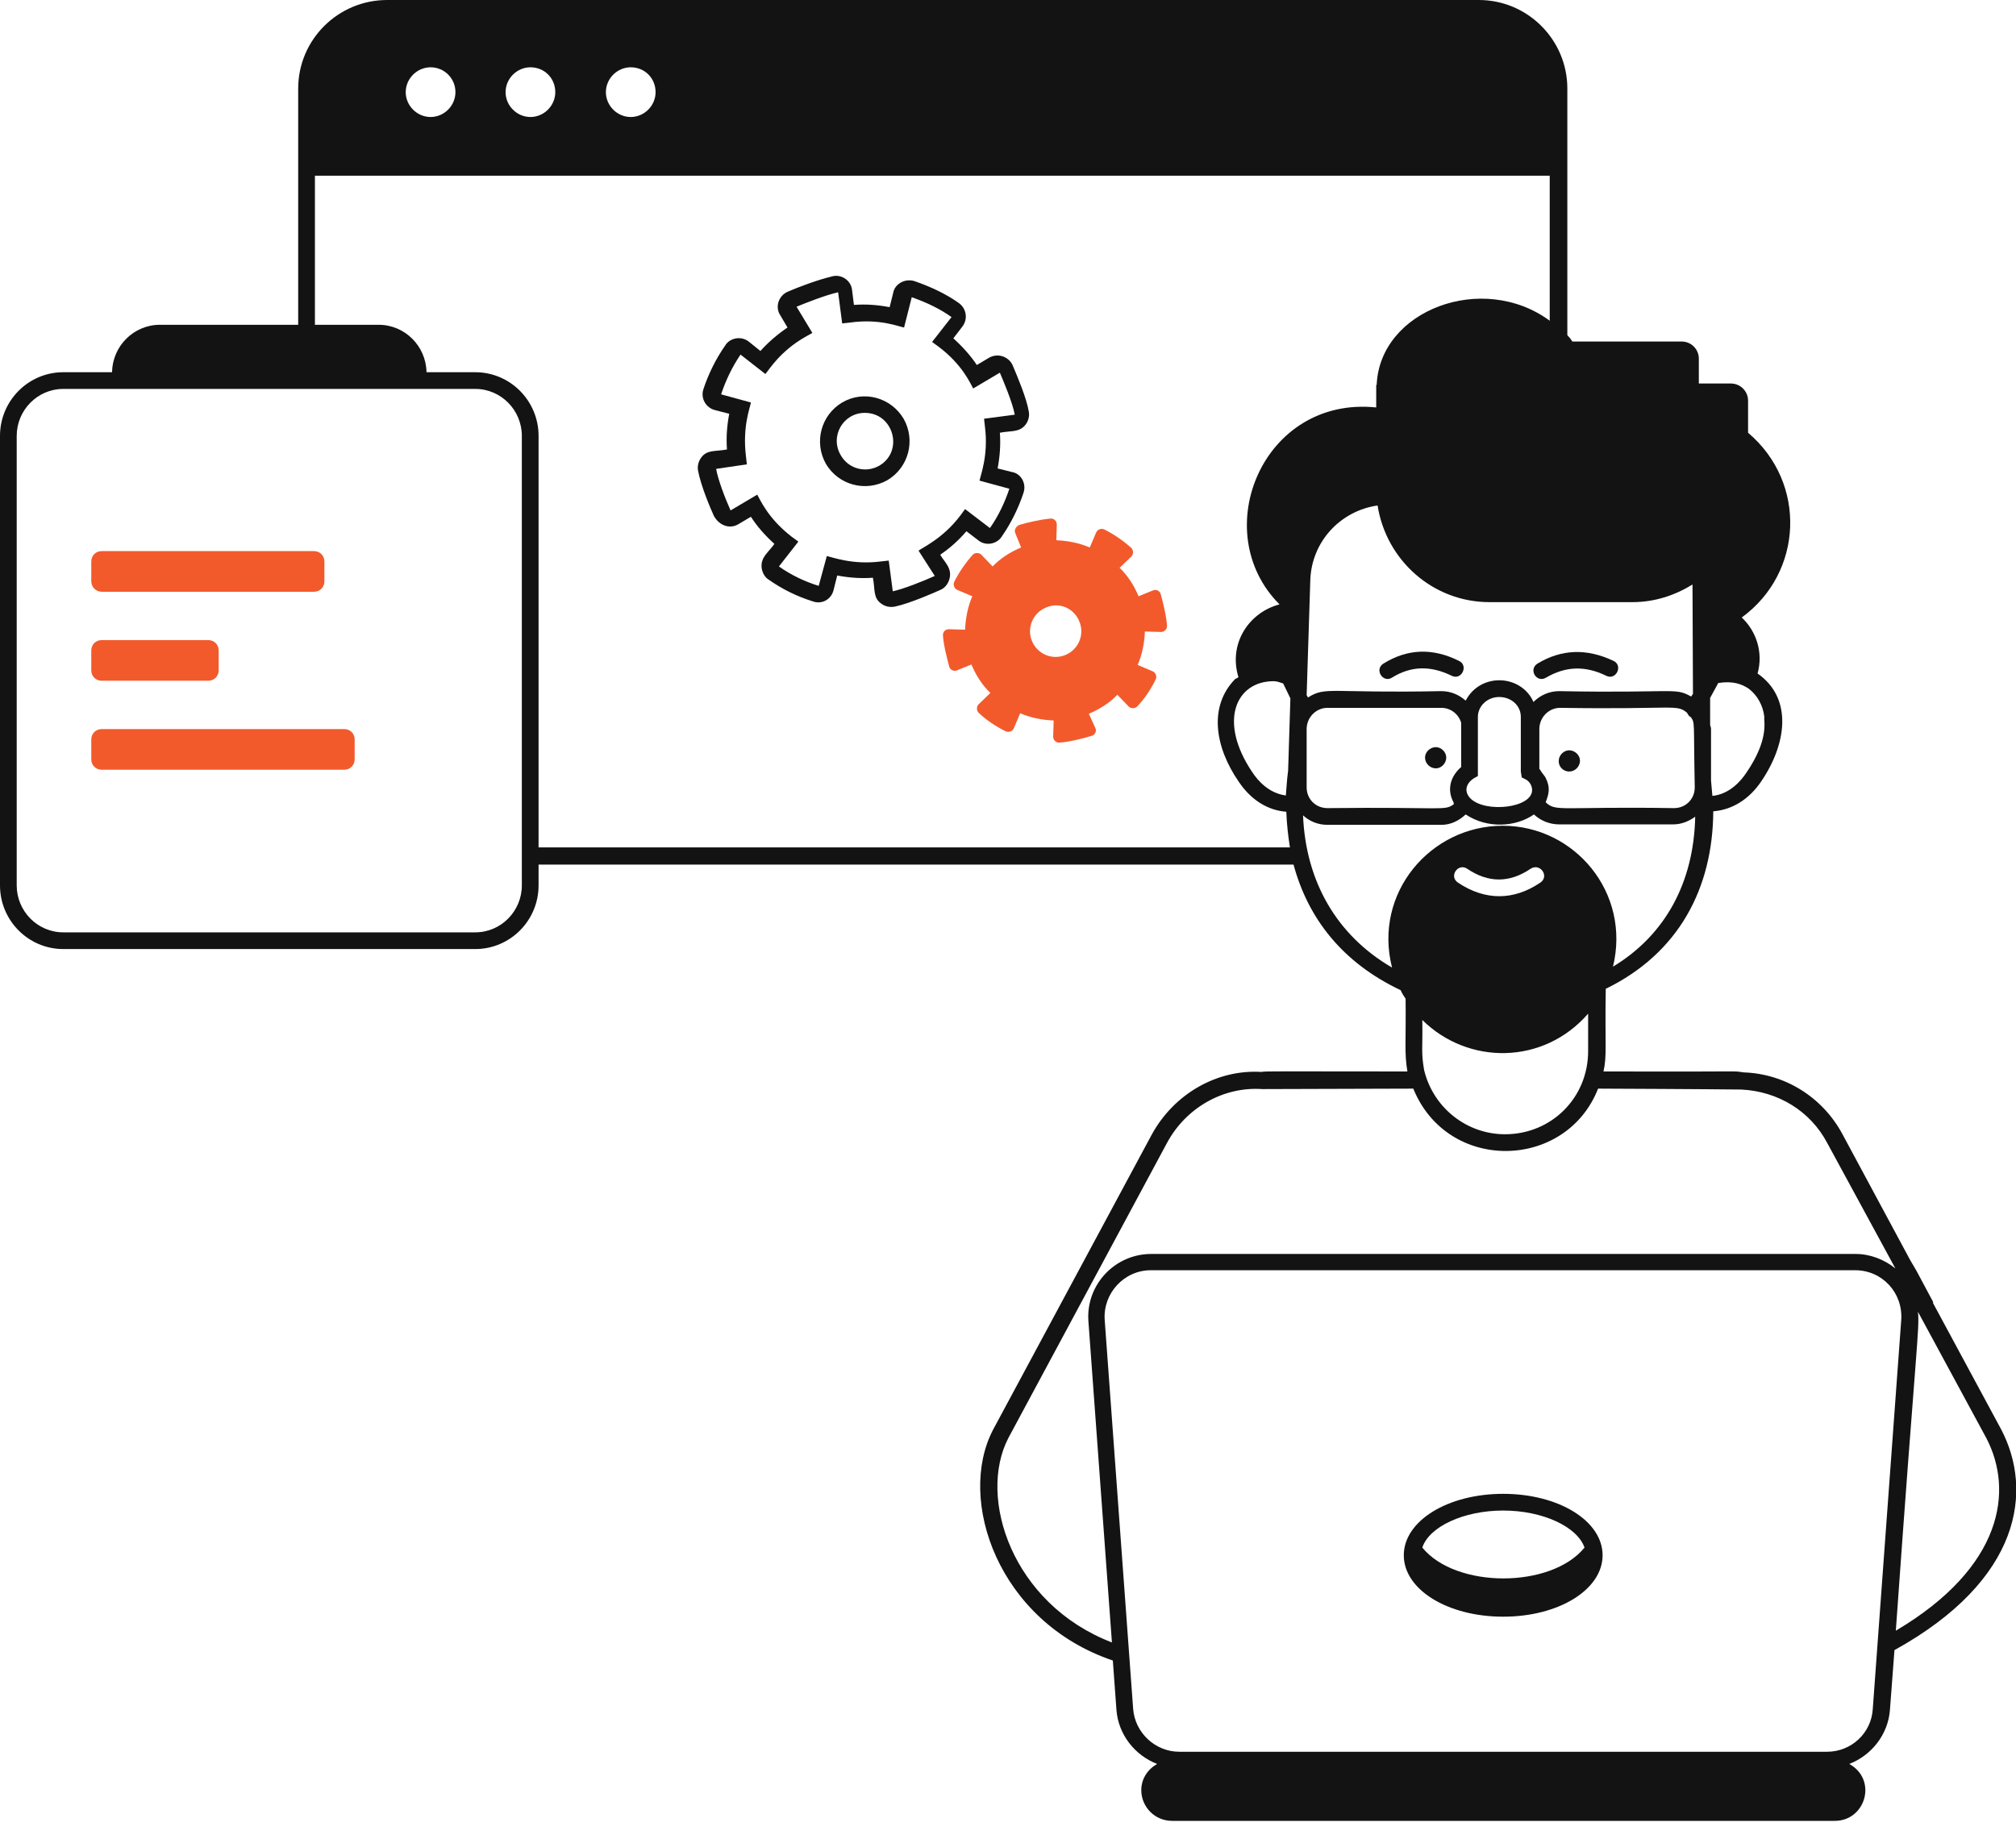 <svg width="80" height="73" viewBox="0 0 80 73" fill="none" xmlns="http://www.w3.org/2000/svg">
    <path d="M62.268 30.623C62.501 30.623 62.698 30.426 62.698 30.193C62.698 29.978 62.501 29.78 62.268 29.78C62.053 29.78 61.856 29.978 61.856 30.193C61.838 30.426 62.035 30.623 62.268 30.623Z" fill="#131313"/>
    <path d="M56.979 29.655C56.746 29.655 56.549 29.852 56.549 30.067C56.549 30.3 56.746 30.497 56.979 30.497C57.194 30.497 57.391 30.3 57.391 30.067C57.391 29.852 57.194 29.655 56.979 29.655Z" fill="#131313"/>
    <path d="M54.899 26.338C54.523 26.571 54.881 27.127 55.24 26.894C55.993 26.428 56.764 26.41 57.607 26.822C58.001 27.019 58.288 26.41 57.893 26.23C56.853 25.71 55.849 25.746 54.899 26.338Z" fill="#131313"/>
    <path d="M63.738 26.822C64.133 27.019 64.42 26.41 64.025 26.23C62.967 25.728 61.963 25.764 61.013 26.338C60.637 26.571 60.977 27.127 61.354 26.894C62.125 26.445 62.896 26.41 63.738 26.822Z" fill="#131313"/>
    <path d="M59.651 59.292C57.445 59.292 55.706 60.368 55.706 61.73C55.706 63.093 57.445 64.168 59.651 64.168C61.856 64.168 63.595 63.093 63.595 61.73C63.595 60.368 61.856 59.292 59.651 59.292ZM59.651 59.955C61.228 59.955 62.591 60.601 62.878 61.425C61.551 63.057 57.768 63.057 56.441 61.425C56.71 60.601 58.073 59.955 59.651 59.955Z" fill="#131313"/>
    <path d="M2.51 37.669H18.861C20.242 37.669 21.372 36.54 21.372 35.141V34.316H51.331C51.905 36.45 53.268 38.207 55.581 39.301C55.634 39.426 55.706 39.534 55.778 39.641C55.796 41.452 55.724 41.757 55.849 42.528C50.65 42.528 50.22 42.51 50.058 42.546C48.283 42.438 46.58 43.425 45.702 45.038L39.408 56.746C37.956 59.525 39.606 64.366 44.16 65.908L44.303 67.862C44.375 68.848 45.038 69.673 45.917 70.013C45.54 70.229 45.289 70.605 45.289 71.053C45.289 71.717 45.827 72.272 46.508 72.272H72.81C74.03 72.272 74.514 70.641 73.384 70.013C74.263 69.673 74.926 68.848 74.998 67.862L75.177 65.495C80.233 62.698 80.681 59.148 79.408 56.728L76.701 51.708L76.719 51.69L76.038 50.417L75.805 50.022L73.115 45.02C72.326 43.55 70.838 42.618 69.189 42.564C68.651 42.492 69.655 42.546 63.631 42.528C63.774 41.865 63.684 41.542 63.72 39.247C66.625 37.831 67.969 35.249 67.987 32.201C68.722 32.147 69.404 31.735 69.888 31.017C70.892 29.547 71.161 27.718 69.745 26.732C69.978 25.89 69.691 25.047 69.117 24.509C71.555 22.734 71.717 19.166 69.368 17.176V15.903C69.368 15.527 69.063 15.222 68.687 15.222H67.414V14.236C67.414 13.859 67.109 13.555 66.732 13.555H62.394C62.34 13.465 62.268 13.375 62.196 13.303V3.514C62.196 1.578 60.619 0 58.682 0H15.365C13.411 0 11.833 1.578 11.833 3.514V12.891H6.347C5.307 12.891 4.464 13.734 4.446 14.774H2.51C1.13 14.774 0 15.903 0 17.302V35.141C0 36.54 1.13 37.669 2.51 37.669ZM51.026 31.573C50.345 31.484 49.915 30.982 49.7 30.659C48.319 28.615 49.054 27.037 50.542 27.037C50.686 27.037 50.793 27.091 50.919 27.127L51.206 27.718L51.116 30.587C51.062 30.964 51.044 31.412 51.026 31.573ZM58.359 31.699C58.073 31.412 58.18 31.089 58.485 30.892L58.646 30.802C58.646 30.641 58.646 28.292 58.646 28.454C58.646 28.023 59.023 27.665 59.489 27.665C59.973 27.665 60.35 28.005 60.35 28.454V30.623L60.386 30.856L60.565 30.946C60.708 31.035 60.798 31.197 60.798 31.358C60.798 32.075 58.951 32.273 58.359 31.699ZM58.162 27.808C57.893 27.575 57.571 27.432 57.194 27.432C52.748 27.521 52.622 27.234 51.905 27.683L51.851 27.593L51.995 23.057C52.031 21.515 53.178 20.278 54.666 20.063C55.007 22.232 56.853 23.9 59.112 23.9H64.778C65.657 23.9 66.463 23.631 67.163 23.2L67.181 27.539L67.109 27.647C66.445 27.27 66.481 27.521 61.874 27.432C61.479 27.432 61.121 27.593 60.852 27.862C60.367 26.768 58.754 26.679 58.162 27.808ZM57.696 31.914C57.32 32.201 57.32 32.022 52.676 32.075C52.21 32.075 51.851 31.717 51.851 31.251V28.938C51.851 28.471 52.228 28.095 52.676 28.095H57.194C57.553 28.095 57.875 28.328 57.983 28.687V30.444C57.589 30.784 57.391 31.304 57.678 31.842C57.696 31.878 57.678 31.896 57.696 31.914ZM61.336 30.874C61.3 30.802 61.246 30.748 61.21 30.695C61.156 30.641 61.139 30.569 61.085 30.515V28.938C61.085 28.471 61.461 28.095 61.91 28.095C66.499 28.167 66.517 27.934 66.948 28.292C66.983 28.364 67.019 28.418 67.073 28.454H67.091C67.27 28.723 67.199 28.561 67.252 31.251C67.252 31.717 66.894 32.075 66.428 32.075C61.91 32.004 61.748 32.237 61.336 31.842C61.461 31.52 61.533 31.268 61.336 30.874ZM59.722 45.02C58.198 45.02 56.871 43.962 56.513 42.474C56.387 41.739 56.459 41.65 56.441 40.484C58.252 42.277 61.246 42.277 63.021 40.233V41.721C63.021 43.568 61.569 45.02 59.722 45.02ZM61.121 35.034C60.063 35.751 58.933 35.751 57.858 35.034C57.481 34.783 57.858 34.245 58.216 34.478C59.059 35.051 59.901 35.051 60.744 34.478C61.121 34.245 61.497 34.783 61.121 35.034ZM72.506 69.529H46.795C45.845 69.529 45.038 68.776 44.966 67.826L43.837 52.389C43.765 51.331 44.608 50.417 45.666 50.417H73.617C74.693 50.417 75.518 51.313 75.446 52.389L74.317 67.826C74.263 68.794 73.456 69.529 72.506 69.529ZM78.817 57.069C79.91 59.148 79.498 62.196 75.231 64.724C76.038 53.321 76.181 52.748 76.109 52.066L78.817 57.069ZM69.099 43.245C70.569 43.317 71.842 44.106 72.506 45.361L75.213 50.345C74.765 49.986 74.209 49.771 73.635 49.771H45.684C44.231 49.771 43.084 51.008 43.191 52.443L44.124 65.191C40.161 63.666 38.781 59.435 40.018 57.069L46.311 45.361C47.064 43.962 48.552 43.12 50.094 43.227L56.083 43.209C57.445 46.562 62.142 46.455 63.416 43.209C63.469 43.209 67.665 43.227 69.099 43.245ZM64.007 38.368C64.724 35.428 62.483 32.775 59.633 32.775C56.764 32.775 54.487 35.446 55.24 38.404C53.052 37.131 51.815 34.998 51.708 32.362C51.959 32.595 52.299 32.739 52.676 32.739H57.194C57.571 32.739 57.893 32.577 58.162 32.326C59.023 32.9 60.152 32.828 60.87 32.326C61.139 32.577 61.497 32.721 61.874 32.721H66.392C66.732 32.721 67.019 32.595 67.27 32.416C67.216 35.016 66.087 37.113 64.007 38.368ZM70.013 28.454C69.978 28.615 70.229 29.314 69.296 30.677C69.081 31 68.633 31.52 67.952 31.591C67.934 31.394 67.916 31.179 67.898 30.982V28.938C67.898 28.884 67.88 28.83 67.862 28.776V27.701L68.185 27.109C68.758 27.019 69.117 27.145 69.404 27.342C69.727 27.593 69.96 27.987 70.013 28.454ZM26.015 3.658C26.015 4.195 25.567 4.644 25.029 4.644C24.491 4.644 24.043 4.195 24.043 3.658C24.043 3.12 24.491 2.671 25.029 2.671C25.585 2.671 26.015 3.102 26.015 3.658ZM22.035 3.658C22.035 4.195 21.587 4.644 21.049 4.644C20.511 4.644 20.063 4.195 20.063 3.658C20.063 3.12 20.511 2.671 21.049 2.671C21.605 2.671 22.035 3.102 22.035 3.658ZM18.073 3.658C18.073 4.195 17.624 4.644 17.087 4.644C16.549 4.644 16.1 4.195 16.1 3.658C16.1 3.12 16.549 2.671 17.087 2.671C17.624 2.671 18.073 3.102 18.073 3.658ZM12.497 6.974H61.497V12.73C58.844 10.775 54.756 12.299 54.63 15.276H54.612V16.172C50.112 15.706 47.889 21.103 50.775 23.989C49.592 24.294 48.731 25.513 49.144 26.876C49.108 26.912 49.054 26.93 49.018 26.948C47.961 28.023 48.194 29.637 49.162 31.035C49.646 31.753 50.309 32.165 51.044 32.219C51.062 32.703 51.116 33.187 51.188 33.635H21.372V17.302C21.372 15.903 20.242 14.774 18.861 14.774H16.925C16.907 13.734 16.064 12.891 15.025 12.891H12.497V6.974ZM0.663 17.302C0.663 16.28 1.488 15.437 2.51 15.437H18.861C19.884 15.437 20.708 16.28 20.708 17.302V35.141C20.708 36.163 19.884 37.006 18.861 37.006H2.51C1.488 37.006 0.663 36.163 0.663 35.141V17.302Z" fill="#131313"/>
    <path d="M4.034 23.487H12.461C12.694 23.487 12.873 23.308 12.873 23.075V22.286C12.873 22.053 12.694 21.874 12.461 21.874H4.034C3.801 21.874 3.622 22.053 3.622 22.286V23.075C3.622 23.29 3.801 23.487 4.034 23.487Z" fill="#F25A2C"/>
    <path d="M4.034 27.019H8.265C8.498 27.019 8.678 26.84 8.678 26.607V25.818C8.678 25.585 8.498 25.406 8.265 25.406H4.034C3.801 25.406 3.622 25.585 3.622 25.818V26.607C3.622 26.84 3.801 27.019 4.034 27.019Z" fill="#F25A2C"/>
    <path d="M4.034 30.551H13.662C13.895 30.551 14.074 30.372 14.074 30.139V29.35C14.074 29.117 13.895 28.938 13.662 28.938H4.034C3.801 28.938 3.622 29.117 3.622 29.35V30.139C3.622 30.372 3.801 30.551 4.034 30.551Z" fill="#F25A2C"/>
    <path d="M29.314 20.798L29.798 20.511C30.049 20.905 30.372 21.264 30.73 21.587C30.497 21.927 30.157 22.125 30.229 22.573C30.264 22.752 30.354 22.913 30.497 23.003C31.035 23.38 31.609 23.666 32.237 23.864C32.613 24.007 32.99 23.792 33.079 23.416L33.223 22.842C33.689 22.931 34.173 22.967 34.639 22.931C34.729 23.38 34.639 23.72 34.962 23.953C35.105 24.061 35.285 24.115 35.5 24.079C36.109 23.953 37.113 23.505 37.311 23.416C37.49 23.344 37.615 23.182 37.669 23.003C37.813 22.555 37.454 22.286 37.311 22.017C37.705 21.748 38.046 21.443 38.35 21.085L38.817 21.443C39.121 21.694 39.57 21.587 39.749 21.3C40.125 20.762 40.412 20.17 40.609 19.579C40.753 19.184 40.502 18.79 40.161 18.736L39.588 18.593C39.677 18.126 39.713 17.642 39.677 17.176C40.108 17.087 40.448 17.176 40.699 16.853C40.807 16.71 40.861 16.513 40.825 16.334C40.735 15.796 40.376 14.953 40.179 14.487C40.018 14.146 39.588 14.003 39.247 14.2L38.763 14.487C38.512 14.11 38.189 13.752 37.831 13.429L38.189 12.963C38.422 12.658 38.35 12.228 38.028 12.013C37.544 11.672 36.952 11.385 36.271 11.152C35.876 11.044 35.5 11.295 35.446 11.618L35.303 12.192C34.836 12.102 34.37 12.066 33.886 12.102L33.814 11.528C33.779 11.116 33.366 10.865 33.008 10.973C32.416 11.116 31.663 11.403 31.25 11.582C30.892 11.744 30.748 12.192 30.964 12.515L31.25 12.999C30.856 13.268 30.497 13.572 30.175 13.931L29.709 13.555C29.404 13.321 28.956 13.411 28.776 13.716C28.4 14.254 28.113 14.845 27.916 15.437C27.79 15.796 28.005 16.19 28.382 16.28L28.938 16.423C28.848 16.889 28.812 17.355 28.848 17.84C28.382 17.929 28.059 17.84 27.826 18.162C27.718 18.306 27.665 18.503 27.701 18.682C27.808 19.274 28.203 20.206 28.328 20.475C28.543 20.87 28.974 21.013 29.314 20.798ZM29.637 18.431L29.601 18.108C29.458 16.943 29.762 16.19 29.798 15.975L28.615 15.652C28.794 15.114 29.045 14.576 29.386 14.074L30.372 14.845C30.515 14.684 30.946 13.949 31.95 13.375L32.237 13.214L31.609 12.174C32.004 12.013 32.721 11.726 33.259 11.6L33.42 12.837L33.743 12.801C34.908 12.64 35.661 12.963 35.876 12.999L36.181 11.797C36.791 12.013 37.311 12.264 37.759 12.586L36.988 13.572L37.257 13.77C38.207 14.487 38.512 15.24 38.619 15.419L39.677 14.792C39.821 15.132 40.179 15.975 40.269 16.459L39.05 16.62L39.086 16.943C39.229 18.073 38.906 18.879 38.87 19.077L40.054 19.399C39.874 19.937 39.623 20.475 39.283 20.959L38.297 20.206L38.099 20.475C37.418 21.372 36.611 21.73 36.45 21.856L37.095 22.86C36.575 23.093 35.84 23.38 35.428 23.469L35.267 22.25L34.944 22.286C33.832 22.429 33.008 22.107 32.81 22.071L32.488 23.254C31.914 23.075 31.394 22.824 30.91 22.483L31.681 21.497L31.412 21.3C30.462 20.565 30.157 19.812 30.049 19.633L28.991 20.26C28.758 19.74 28.489 19.023 28.418 18.61L29.637 18.431Z" fill="#131313"/>
    <path d="M40.287 21.156L40.52 21.73C40.09 21.91 39.695 22.16 39.39 22.483L38.942 22.017C38.852 21.927 38.691 21.927 38.602 22.017C38.315 22.34 38.064 22.698 37.866 23.093C37.813 23.218 37.866 23.362 37.992 23.416L38.584 23.666C38.404 24.079 38.315 24.545 38.297 24.993L37.651 24.975C37.508 24.975 37.418 25.083 37.418 25.208C37.436 25.567 37.58 26.141 37.669 26.463C37.705 26.589 37.849 26.661 37.974 26.607L38.548 26.374C38.727 26.804 38.978 27.199 39.301 27.503L38.835 27.952C38.745 28.041 38.745 28.203 38.835 28.292C39.157 28.597 39.516 28.83 39.91 29.027C40.036 29.081 40.179 29.027 40.233 28.902L40.484 28.31C40.897 28.489 41.363 28.579 41.811 28.597L41.793 29.242C41.793 29.368 41.901 29.476 42.026 29.476C42.385 29.458 42.976 29.314 43.317 29.207C43.46 29.171 43.532 29.009 43.46 28.884L43.209 28.328C43.64 28.149 44.034 27.898 44.339 27.575L44.787 28.041C44.877 28.131 45.038 28.131 45.128 28.041C45.433 27.718 45.666 27.36 45.863 26.965C45.917 26.84 45.863 26.697 45.737 26.643L45.146 26.392C45.325 25.979 45.415 25.513 45.433 25.065L46.078 25.083C46.203 25.083 46.311 24.975 46.311 24.85C46.293 24.491 46.15 23.9 46.06 23.577C46.024 23.451 45.881 23.38 45.755 23.433L45.181 23.666C45.002 23.236 44.751 22.842 44.428 22.537L44.895 22.089C44.984 21.999 44.984 21.838 44.895 21.748C44.572 21.461 44.213 21.21 43.819 21.013C43.693 20.959 43.55 21.013 43.496 21.139L43.245 21.73C42.833 21.551 42.367 21.461 41.918 21.443L41.936 20.816C41.936 20.672 41.811 20.565 41.685 20.583C41.273 20.619 40.753 20.744 40.448 20.834C40.323 20.887 40.233 21.031 40.287 21.156ZM42.833 24.671C43.048 25.191 42.797 25.782 42.277 25.997C41.757 26.212 41.165 25.962 40.95 25.442C40.735 24.922 40.986 24.33 41.506 24.115C42.026 23.882 42.618 24.133 42.833 24.671Z" fill="#F25A2C"/>
    <path d="M35.213 19.059C36.056 18.557 36.343 17.481 35.858 16.62C35.356 15.778 34.281 15.473 33.42 15.975C32.577 16.477 32.291 17.553 32.775 18.413C33.277 19.256 34.352 19.543 35.213 19.059ZM34.317 16.387C35.464 16.387 35.876 17.911 34.89 18.485C34.352 18.79 33.671 18.61 33.366 18.073C32.918 17.32 33.456 16.387 34.317 16.387Z" fill="#131313"/>
    </svg>
    